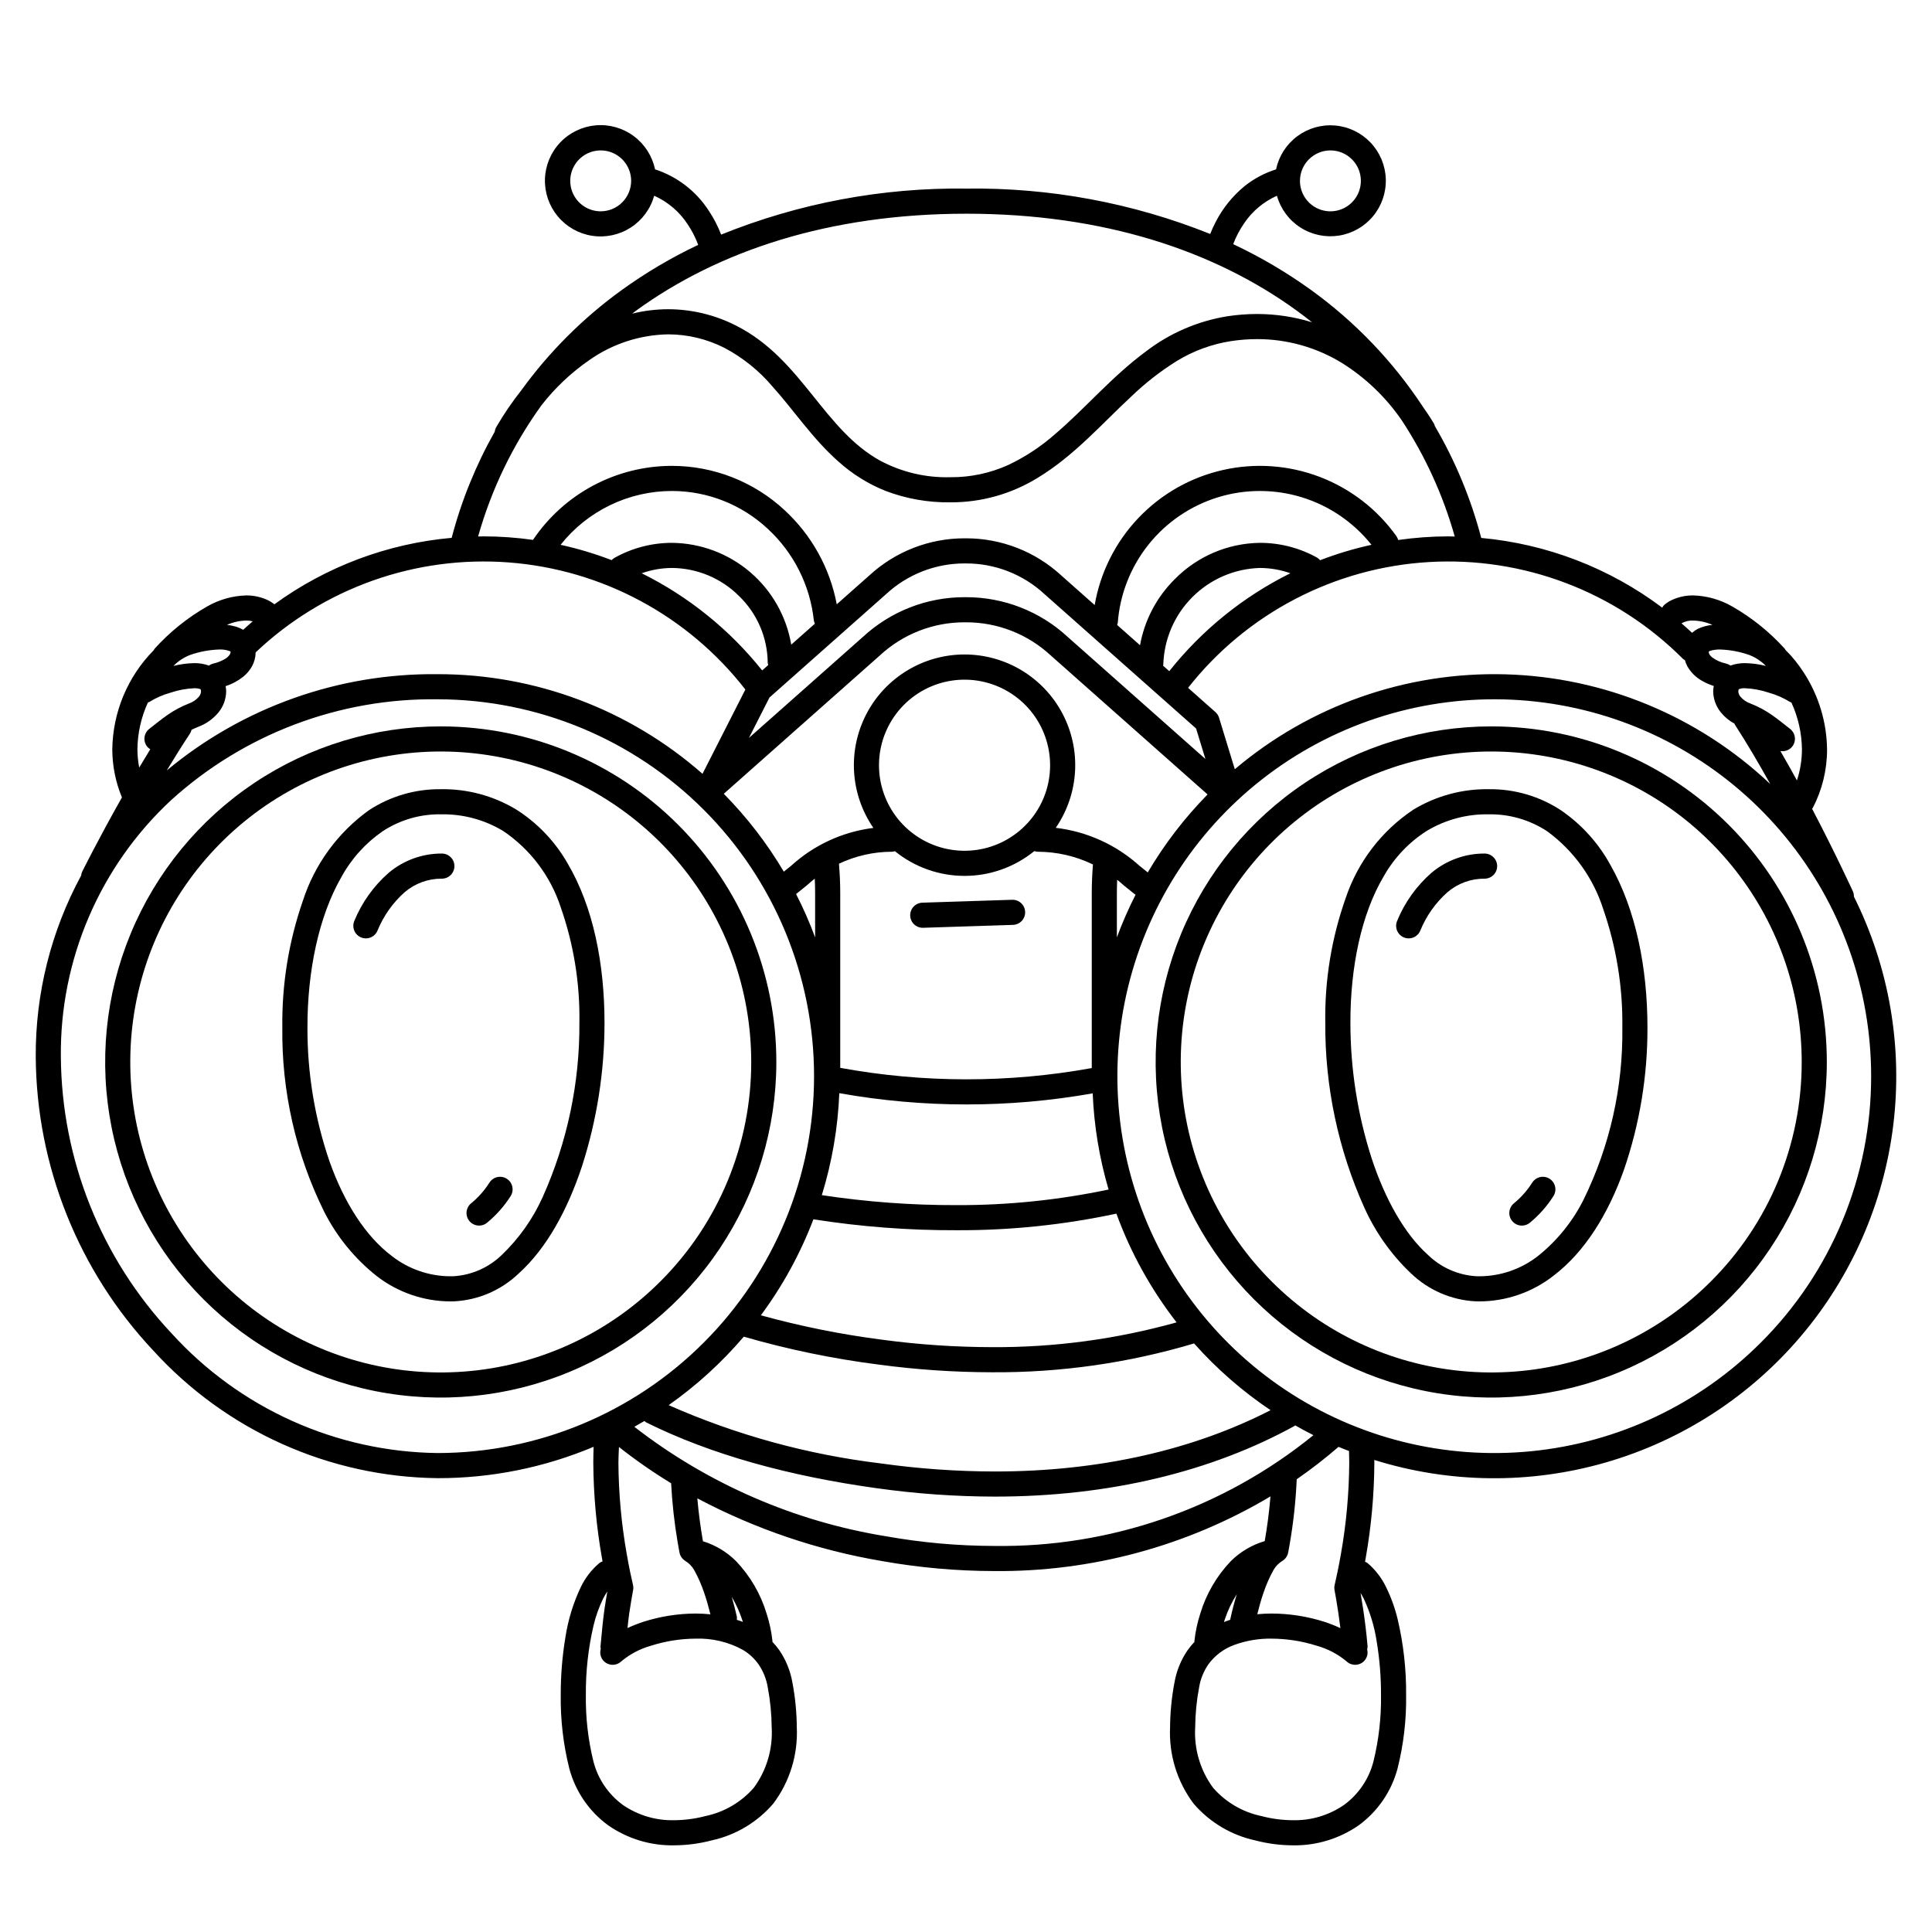 <svg width="200" height="200" viewBox="0 0 200 200" xmlns="http://www.w3.org/2000/svg"><g id="type=search, mode=light"><g id="Layer 45"><path id="Vector" d="M95.561 96.044L104.868 95.743C105.212 95.731 105.537 95.583 105.772 95.332C106.007 95.08 106.133 94.746 106.122 94.402C106.11 94.058 105.963 93.733 105.713 93.497C105.462 93.261 105.128 93.135 104.784 93.145L95.477 93.445C95.133 93.458 94.808 93.606 94.573 93.857C94.338 94.108 94.212 94.443 94.223 94.787C94.234 95.13 94.382 95.456 94.632 95.692C94.883 95.927 95.217 96.054 95.561 96.044Z"/><path id="Vector_2" d="M45.627 75.196C38.756 75.196 32.039 77.233 26.326 81.05C20.613 84.868 16.161 90.293 13.531 96.641C10.902 102.989 10.214 109.974 11.554 116.713C12.895 123.452 16.203 129.642 21.062 134.501C25.92 139.359 32.11 142.668 38.849 144.008C45.588 145.349 52.573 144.661 58.921 142.031C65.269 139.402 70.695 134.949 74.512 129.236C78.329 123.523 80.367 116.806 80.367 109.935C80.367 100.722 76.706 91.886 70.192 85.371C63.677 78.856 54.841 75.196 45.627 75.196ZM68.353 132.662C63.095 137.92 56.177 141.192 48.777 141.921C41.377 142.65 33.953 140.791 27.77 136.66C21.588 132.528 17.029 126.381 14.87 119.266C12.712 112.15 13.087 104.506 15.932 97.636C18.778 90.767 23.918 85.096 30.475 81.591C37.033 78.085 44.603 76.962 51.896 78.413C59.189 79.864 65.754 83.798 70.471 89.546C75.188 95.294 77.766 102.499 77.767 109.935C77.772 114.157 76.944 118.338 75.329 122.238C73.713 126.139 71.343 129.681 68.353 132.662L68.353 132.662Z"/><path id="Vector_3" d="M154.372 75.196C147.501 75.196 140.785 77.233 135.072 81.05C129.359 84.868 124.906 90.293 122.276 96.641C119.647 102.989 118.959 109.974 120.299 116.713C121.64 123.452 124.948 129.642 129.807 134.501C134.665 139.359 140.856 142.668 147.594 144.008C154.333 145.349 161.318 144.661 167.666 142.031C174.014 139.402 179.44 134.949 183.257 129.236C187.074 123.523 189.112 116.806 189.112 109.935C189.112 100.722 185.451 91.886 178.937 85.371C172.422 78.856 163.586 75.196 154.372 75.196ZM177.098 132.662C171.84 137.92 164.922 141.192 157.522 141.921C150.122 142.65 142.698 140.791 136.516 136.66C130.333 132.528 125.774 126.381 123.615 119.266C121.457 112.15 121.832 104.506 124.678 97.636C127.523 90.767 132.663 85.096 139.22 81.591C145.778 78.085 153.348 76.962 160.641 78.413C167.934 79.864 174.499 83.798 179.216 89.546C183.933 95.294 186.512 102.499 186.512 109.935C186.518 114.157 185.689 118.338 184.074 122.238C182.458 126.139 180.088 129.681 177.098 132.662V132.662Z"/><path id="Vector_4" d="M191.916 92.816C191.921 92.626 191.884 92.436 191.806 92.263L191.806 92.262C191.798 92.246 190.064 88.454 187.589 83.726C187.609 83.694 187.641 83.674 187.658 83.64V83.639C188.63 81.772 189.137 79.697 189.137 77.591C189.106 74.766 188.272 72.008 186.734 69.638C186.189 68.785 185.552 67.995 184.834 67.281C184.808 67.234 184.78 67.189 184.748 67.145V67.145C183.181 65.415 181.351 63.943 179.324 62.783C178.094 62.075 176.708 61.681 175.29 61.638C174.547 61.629 173.812 61.781 173.134 62.083C172.816 62.222 172.521 62.41 172.26 62.64C172.186 62.719 172.123 62.807 172.072 62.903C166.618 58.804 160.131 56.306 153.337 55.687C152.272 51.624 150.655 47.726 148.533 44.102C148.513 44.019 148.484 43.938 148.447 43.861V43.861C148.07 43.232 147.672 42.638 147.265 42.059C144.184 37.389 140.281 33.317 135.747 30.039C133.205 28.204 130.498 26.609 127.66 25.276C127.951 24.505 128.335 23.773 128.806 23.096C129.645 21.855 130.817 20.873 132.187 20.266C132.566 21.618 133.427 22.784 134.608 23.544C135.788 24.304 137.207 24.605 138.594 24.391C139.982 24.176 141.243 23.461 142.139 22.38C143.035 21.299 143.504 19.927 143.457 18.524C143.41 17.12 142.851 15.783 141.885 14.764C140.919 13.745 139.614 13.115 138.215 12.993C136.816 12.871 135.421 13.266 134.294 14.103C133.166 14.94 132.384 16.16 132.096 17.535C130.909 17.906 129.801 18.496 128.831 19.274C127.602 20.285 126.592 21.534 125.862 22.946C125.644 23.36 125.449 23.786 125.28 24.221C117.26 21.005 108.684 19.409 100.044 19.523C91.348 19.406 82.715 21.026 74.653 24.287C74.32 23.42 73.892 22.593 73.377 21.82C72.07 19.793 70.103 18.278 67.81 17.529C67.52 16.151 66.735 14.926 65.604 14.087C64.472 13.248 63.072 12.852 61.669 12.975C60.266 13.098 58.956 13.731 57.987 14.754C57.019 15.777 56.459 17.12 56.413 18.528C56.368 19.936 56.84 21.312 57.74 22.395C58.64 23.479 59.906 24.195 61.298 24.409C62.691 24.622 64.113 24.318 65.297 23.554C66.48 22.79 67.343 21.619 67.721 20.262C69.152 20.9 70.366 21.943 71.213 23.261C71.569 23.796 71.873 24.363 72.121 24.956C72.188 25.115 72.235 25.242 72.273 25.349C69.474 26.676 66.802 28.258 64.292 30.075C60.327 32.952 56.841 36.438 53.965 40.405C53.019 41.604 52.157 42.868 51.385 44.187C51.297 44.339 51.24 44.507 51.218 44.681C49.263 48.139 47.763 51.835 46.756 55.677C40.129 56.265 33.785 58.643 28.405 62.556C28.166 62.367 27.905 62.207 27.627 62.083C26.949 61.781 26.214 61.629 25.472 61.638C24.053 61.681 22.667 62.075 21.437 62.783C19.41 63.943 17.58 65.415 16.013 67.145C15.971 67.2 15.934 67.259 15.903 67.32C13.202 70.062 11.669 73.743 11.624 77.592C11.631 79.293 11.97 80.977 12.622 82.549C10.203 86.83 8.52 90.209 8.512 90.224C8.452 90.353 8.415 90.492 8.401 90.634C5.279 96.396 3.662 102.852 3.7 109.405C3.775 120.707 8.118 131.564 15.859 139.8C19.597 143.909 24.142 147.204 29.209 149.478C34.278 151.753 39.76 152.958 45.315 153.019C50.856 153.026 56.343 151.922 61.451 149.773C61.431 150.333 61.418 150.887 61.418 151.434C61.439 154.742 61.739 158.043 62.315 161.3C62.336 161.418 62.355 161.521 62.376 161.635C62.26 161.674 62.15 161.731 62.051 161.802C61.237 162.491 60.578 163.344 60.119 164.307C59.34 165.948 58.806 167.694 58.532 169.49C58.204 171.462 58.042 173.457 58.048 175.456C58.012 178.015 58.308 180.568 58.928 183.051C59.552 185.422 60.973 187.507 62.954 188.953C64.955 190.346 67.344 191.072 69.782 191.028C71.096 191.022 72.404 190.85 73.675 190.516C76.154 189.975 78.389 188.641 80.043 186.718C81.758 184.441 82.621 181.636 82.484 178.789C82.472 177.249 82.321 175.712 82.034 174.199C81.828 172.989 81.364 171.838 80.672 170.825C80.455 170.519 80.215 170.229 79.956 169.958C79.955 169.931 79.967 169.908 79.965 169.881C79.861 168.912 79.656 167.956 79.355 167.029C78.744 165.01 77.67 163.162 76.218 161.632C75.272 160.68 74.11 159.972 72.83 159.568C72.811 159.562 72.793 159.567 72.774 159.562C72.757 159.468 72.741 159.382 72.724 159.284C72.519 158.084 72.322 156.647 72.187 155.108C78.174 158.28 84.63 160.473 91.31 161.602C95.128 162.281 98.998 162.627 102.876 162.635C112.953 162.739 122.863 160.065 131.52 154.906C131.378 156.609 131.157 158.196 130.932 159.488L130.923 159.535C129.589 159.927 128.375 160.648 127.392 161.632C125.939 163.162 124.865 165.01 124.255 167.029C123.954 167.956 123.749 168.912 123.645 169.881C123.643 169.91 123.656 169.935 123.655 169.964C123.398 170.232 123.16 170.519 122.945 170.823C122.249 171.835 121.782 172.988 121.576 174.199C121.289 175.713 121.138 177.249 121.126 178.79C120.989 181.636 121.852 184.441 123.567 186.718C125.221 188.641 127.456 189.975 129.934 190.516C131.205 190.85 132.513 191.022 133.828 191.028C136.265 191.072 138.655 190.346 140.656 188.953C142.636 187.507 144.058 185.422 144.681 183.051C145.302 180.568 145.598 178.015 145.561 175.455C145.583 172.819 145.289 170.19 144.685 167.624C144.41 166.478 144.01 165.365 143.491 164.307C143.032 163.345 142.373 162.491 141.559 161.802C141.481 161.749 141.396 161.706 141.308 161.672C141.33 161.547 141.353 161.432 141.375 161.301C141.952 158.043 142.252 154.743 142.272 151.435C142.272 151.336 142.268 151.233 142.267 151.134C150.058 153.569 158.393 153.658 166.235 151.392C174.077 149.126 181.079 144.604 186.371 138.388C191.662 132.173 195.009 124.539 195.995 116.436C196.981 108.333 195.562 100.119 191.916 92.816L191.916 92.816ZM137.724 15.571C138.347 15.571 138.956 15.756 139.475 16.102C139.993 16.449 140.397 16.941 140.636 17.517C140.874 18.093 140.937 18.727 140.815 19.338C140.693 19.95 140.393 20.511 139.952 20.952C139.512 21.393 138.95 21.693 138.339 21.815C137.727 21.937 137.093 21.874 136.517 21.636C135.941 21.397 135.449 20.993 135.103 20.475C134.756 19.956 134.571 19.347 134.571 18.723C134.573 17.888 134.905 17.087 135.496 16.496C136.087 15.905 136.888 15.572 137.724 15.571ZM62.183 21.875C61.56 21.875 60.95 21.691 60.432 21.344C59.914 20.998 59.51 20.505 59.271 19.929C59.033 19.353 58.97 18.72 59.092 18.108C59.214 17.497 59.514 16.935 59.955 16.494C60.396 16.053 60.957 15.753 61.569 15.632C62.18 15.51 62.814 15.573 63.39 15.811C63.966 16.05 64.458 16.454 64.805 16.972C65.151 17.491 65.336 18.1 65.336 18.723C65.334 19.559 65.002 20.36 64.411 20.951C63.82 21.542 63.019 21.875 62.183 21.875ZM76.996 138.372C81.576 139.696 86.252 140.663 90.981 141.264C94.862 141.785 98.772 142.05 102.687 142.057C109.771 142.105 116.822 141.099 123.61 139.073C125.949 141.7 128.609 144.022 131.528 145.983C123.594 150.054 113.921 152.328 102.977 152.328C99.023 152.321 95.075 152.041 91.159 151.49C83.588 150.576 76.193 148.544 69.218 145.46C72.098 143.434 74.712 141.053 76.996 138.372ZM102.687 139.457C98.886 139.45 95.09 139.193 91.323 138.687C87.082 138.141 82.885 137.297 78.763 136.161C81.022 133.112 82.853 129.768 84.204 126.222C89.11 126.993 94.07 127.371 99.037 127.353C104.593 127.375 110.136 126.798 115.569 125.634C117.048 129.687 119.15 133.485 121.8 136.891C115.579 138.632 109.146 139.495 102.687 139.457H102.687ZM83.506 91.668L83.574 91.609C83.821 91.38 84.081 91.166 84.346 90.957C84.366 91.447 84.381 91.938 84.381 92.433V97.036C83.813 95.503 83.155 94.005 82.409 92.55L83.506 91.668ZM106.112 85.478C104.663 86.927 102.757 87.829 100.718 88.029C98.678 88.23 96.633 87.718 94.929 86.579C93.225 85.441 91.969 83.747 91.374 81.786C90.779 79.825 90.883 77.719 91.667 75.826C92.451 73.933 93.868 72.37 95.675 71.404C97.482 70.439 99.568 70.129 101.578 70.529C103.587 70.929 105.396 72.013 106.696 73.597C107.996 75.181 108.706 77.167 108.706 79.216C108.708 80.379 108.48 81.531 108.035 82.606C107.589 83.68 106.936 84.657 106.112 85.478H106.112ZM92.349 88.172C92.448 88.164 92.545 88.144 92.639 88.113C94.68 89.77 97.229 90.674 99.858 90.672C102.487 90.67 105.034 89.763 107.073 88.103C107.182 88.142 107.297 88.165 107.412 88.172V88.172C109.397 88.174 111.355 88.624 113.141 89.488C113.064 90.461 113.019 91.442 113.019 92.433V110.565C104.409 112.128 95.588 112.121 86.981 110.543C86.981 109.563 86.981 98.9 86.981 92.433C86.981 91.415 86.931 90.409 86.85 89.411C88.569 88.596 90.447 88.172 92.349 88.172ZM86.885 113.164C95.559 114.715 104.439 114.721 113.115 113.184C113.256 116.556 113.808 119.899 114.759 123.139C109.59 124.23 104.32 124.771 99.037 124.754C94.364 124.767 89.696 124.422 85.075 123.721C86.132 120.295 86.74 116.746 86.885 113.164L86.885 113.164ZM115.619 92.433C115.619 91.979 115.632 91.527 115.649 91.077C115.864 91.251 116.08 91.422 116.281 91.609L116.349 91.668L117.473 92.572C117.498 92.593 117.53 92.597 117.557 92.615C116.825 94.05 116.178 95.526 115.619 97.036L115.619 92.433ZM118.814 90.314L117.98 89.642L117.979 89.643C115.564 87.456 112.528 86.077 109.292 85.697C110.475 83.977 111.164 81.966 111.287 79.881C111.41 77.797 110.96 75.719 109.988 73.871C109.015 72.024 107.556 70.477 105.768 69.398C103.981 68.32 101.932 67.75 99.844 67.751C97.756 67.752 95.708 68.324 93.922 69.404C92.135 70.484 90.677 72.032 89.706 73.881C88.736 75.729 88.288 77.808 88.413 79.892C88.537 81.976 89.229 83.987 90.413 85.706C87.228 86.101 84.245 87.477 81.876 89.643L81.876 89.642L81.14 90.234C79.405 87.304 77.318 84.597 74.926 82.173L91.054 67.877L91.075 67.858C93.46 65.644 96.595 64.415 99.85 64.421H100.006C103.26 64.415 106.396 65.644 108.781 67.858L108.802 67.877L125.008 82.242C122.622 84.67 120.542 87.381 118.814 90.314V90.314ZM19.674 75.928C19.745 75.812 19.797 75.684 19.827 75.552C20.034 75.448 20.25 75.348 20.495 75.252C21.325 74.947 22.059 74.427 22.621 73.745C23.125 73.127 23.404 72.357 23.413 71.561C23.409 71.382 23.389 71.204 23.354 71.028C24.021 70.816 24.643 70.482 25.189 70.045C25.561 69.743 25.87 69.373 26.1 68.953C26.333 68.516 26.458 68.029 26.465 67.533L26.474 67.527L26.474 67.527C29.95 64.234 34.076 61.705 38.588 60.102C43.099 58.5 47.897 57.86 52.671 58.223C57.445 58.586 62.09 59.944 66.307 62.21C70.525 64.476 74.221 67.6 77.159 71.381L72.723 80.104C65.146 73.445 55.402 69.778 45.315 69.79C35.077 69.675 25.132 73.209 17.262 79.759C18.04 78.47 18.851 77.175 19.674 75.928ZM18.051 68.842C18.518 68.391 19.07 68.038 19.676 67.803C20.648 67.461 21.667 67.27 22.697 67.237C23.085 67.218 23.472 67.281 23.834 67.422L23.866 67.441L23.871 67.482C23.872 67.567 23.85 67.65 23.808 67.724C23.675 67.936 23.49 68.109 23.27 68.227C22.897 68.443 22.493 68.6 22.073 68.693C21.912 68.733 21.76 68.803 21.626 68.9C21.137 68.725 20.621 68.639 20.102 68.647C19.377 68.662 18.656 68.759 17.953 68.936C17.986 68.906 18.019 68.871 18.051 68.842ZM91.697 61.532L91.718 61.513C93.93 59.46 96.837 58.322 99.854 58.326H100C103.018 58.321 105.925 59.46 108.137 61.513L108.158 61.532L123.818 75.413L124.783 78.568L110.526 65.931L110.526 65.932C107.663 63.284 103.905 61.816 100.006 61.821H99.85C95.95 61.816 92.193 63.284 89.33 65.932L89.329 65.931L77.528 76.392L79.657 72.205L91.697 61.532ZM120.403 68.912C120.407 68.871 120.426 68.836 120.426 68.795C120.501 66.166 121.579 63.666 123.438 61.807C125.297 59.947 127.797 58.87 130.426 58.795C131.5 58.799 132.566 58.984 133.578 59.343C128.706 61.76 124.425 65.22 121.042 69.478L120.403 68.912ZM136.657 57.994C136.566 57.885 136.457 57.792 136.334 57.719L136.334 57.719C134.527 56.717 132.493 56.192 130.426 56.195C127.1 56.236 123.927 57.593 121.599 59.968C119.732 61.822 118.48 64.206 118.015 66.795L115.65 64.699C115.677 64.629 115.697 64.556 115.71 64.482C115.931 61.523 117.04 58.699 118.89 56.379C120.741 54.06 123.248 52.352 126.084 51.479C128.92 50.606 131.953 50.609 134.788 51.486C137.623 52.364 140.127 54.076 141.974 56.398C140.164 56.795 138.387 57.329 136.657 57.994L136.657 57.994ZM78.899 69.402C75.525 65.179 71.268 61.745 66.427 59.343C67.437 58.985 68.501 58.799 69.574 58.795C72.182 58.818 74.676 59.866 76.517 61.712C77.441 62.607 78.178 63.676 78.686 64.857C79.193 66.038 79.461 67.309 79.473 68.594C79.481 68.68 79.499 68.765 79.525 68.848L78.899 69.402ZM81.909 66.734C81.415 63.81 79.908 61.153 77.654 59.226C75.399 57.3 72.539 56.227 69.574 56.195C67.465 56.192 65.391 56.739 63.557 57.781C63.47 57.839 63.39 57.908 63.32 57.986C61.599 57.325 59.831 56.794 58.031 56.399C59.41 54.66 61.165 53.255 63.164 52.29C65.163 51.325 67.354 50.824 69.574 50.826C73.247 50.833 76.782 52.229 79.468 54.734C82.158 57.212 83.857 60.583 84.248 64.22C84.267 64.339 84.304 64.456 84.356 64.565L81.909 66.734ZM127.826 79.629L126.197 74.303C126.128 74.074 125.996 73.869 125.816 73.71L122.989 71.204C125.988 67.394 129.762 64.263 134.061 62.019C138.36 59.774 143.085 58.467 147.926 58.183C152.768 57.899 157.614 58.645 162.145 60.372C166.677 62.098 170.791 64.767 174.215 68.2C174.279 68.252 174.347 68.298 174.42 68.336C174.478 68.55 174.559 68.757 174.662 68.954C175.012 69.574 175.521 70.09 176.138 70.447C176.539 70.682 176.965 70.871 177.408 71.011C177.372 71.192 177.352 71.376 177.348 71.561C177.358 72.357 177.637 73.127 178.14 73.744C178.531 74.225 179.013 74.624 179.56 74.917C179.579 74.953 179.581 74.994 179.604 75.029C180.847 76.95 182.09 79.069 183.254 81.161C175.822 74.131 166.059 70.088 155.832 69.805C145.606 69.523 135.635 73.02 127.826 79.629L127.826 79.629ZM181.086 67.803C181.691 68.038 182.243 68.391 182.71 68.842C182.741 68.869 182.772 68.906 182.803 68.935C182.102 68.758 181.383 68.662 180.66 68.647C180.14 68.64 179.624 68.725 179.135 68.9C179.001 68.803 178.849 68.733 178.688 68.693C178.161 68.586 177.664 68.364 177.231 68.044C177.119 67.956 177.024 67.848 176.953 67.725C176.911 67.651 176.89 67.567 176.89 67.482L176.895 67.442C176.982 67.393 177.076 67.357 177.173 67.335C177.465 67.264 177.764 67.231 178.064 67.237C179.094 67.27 180.113 67.461 181.086 67.803V67.803ZM184.304 77.745C184.532 77.786 184.767 77.764 184.984 77.682C185.201 77.6 185.392 77.461 185.536 77.279C185.748 77.007 185.843 76.662 185.801 76.32C185.758 75.978 185.581 75.666 185.309 75.455L185.309 75.454C184.642 74.936 184.074 74.465 183.434 74.02C182.744 73.535 181.998 73.136 181.212 72.83C180.812 72.692 180.455 72.451 180.178 72.13C180.039 71.972 179.958 71.771 179.948 71.561L179.994 71.35C180.206 71.266 180.433 71.231 180.66 71.247C181.496 71.284 182.323 71.44 183.116 71.708C183.884 71.922 184.618 72.244 185.297 72.663C185.345 72.686 185.394 72.706 185.444 72.722C186.148 74.25 186.52 75.909 186.537 77.591C186.531 78.678 186.357 79.758 186.019 80.791C185.467 79.782 184.892 78.76 184.304 77.745V77.745ZM177.267 64.686C176.758 64.735 176.26 64.869 175.794 65.082C175.566 65.197 175.353 65.34 175.16 65.508C174.804 65.173 174.44 64.847 174.07 64.527C174.441 64.317 174.864 64.217 175.29 64.238C175.972 64.258 176.644 64.41 177.267 64.686V64.686ZM100.044 22.123C114.244 22.125 125.694 25.957 134.22 32.143C134.766 32.54 135.3 32.947 135.822 33.363C133.981 32.795 132.064 32.506 130.137 32.505C129.101 32.506 128.067 32.585 127.042 32.742C123.984 33.239 121.097 34.486 118.638 36.371C115.097 38.979 112.299 42.328 109.234 44.927C107.772 46.222 106.134 47.302 104.368 48.137C102.495 48.984 100.459 49.416 98.403 49.401C95.871 49.473 93.363 48.885 91.126 47.694C88.295 46.139 86.287 43.628 84.142 40.951C81.999 38.293 79.707 35.466 76.156 33.686C73.992 32.59 71.602 32.016 69.177 32.011C67.918 32.013 66.663 32.166 65.441 32.468C65.57 32.372 65.692 32.272 65.823 32.177C74.353 25.971 85.819 22.125 100.044 22.123ZM56.055 41.952C57.455 40.153 59.122 38.578 60.998 37.282C63.394 35.59 66.244 34.66 69.177 34.611C71.198 34.616 73.191 35.096 74.993 36.011C76.894 37.017 78.585 38.377 79.974 40.019C82.167 42.449 84.085 45.387 86.817 47.802C88.246 49.084 89.889 50.105 91.672 50.818C93.821 51.635 96.105 52.037 98.403 52.001C101.581 52.014 104.7 51.138 107.407 49.473C111.184 47.195 114.051 43.882 117.079 41.074C118.524 39.678 120.111 38.438 121.816 37.374C123.534 36.322 125.443 35.621 127.433 35.312C128.328 35.175 129.232 35.106 130.137 35.105C133.244 35.1 136.291 35.96 138.938 37.588C141.384 39.122 143.488 41.144 145.119 43.527C147.548 47.228 149.394 51.28 150.595 55.541C150.372 55.537 150.152 55.524 149.928 55.524C148.192 55.528 146.458 55.654 144.74 55.901C144.704 55.767 144.647 55.639 144.571 55.523V55.523C142.584 52.73 139.815 50.587 136.612 49.366C133.409 48.144 129.917 47.898 126.575 48.659C123.232 49.419 120.19 51.152 117.831 53.639C115.472 56.126 113.903 59.256 113.32 62.634L109.882 59.587L109.882 59.587C107.192 57.101 103.663 55.722 100 55.726H99.854C96.192 55.722 92.663 57.101 89.973 59.587L89.972 59.587L86.621 62.557C85.917 58.818 84.027 55.405 81.232 52.824C78.065 49.875 73.901 48.233 69.574 48.226C66.732 48.224 63.933 48.921 61.424 50.255C58.915 51.589 56.772 53.52 55.183 55.877L55.178 55.889C53.486 55.65 51.78 55.528 50.072 55.524C49.878 55.524 49.687 55.535 49.494 55.538C50.868 50.66 53.088 46.061 56.055 41.952ZM26.165 64.318C25.829 64.604 25.502 64.898 25.177 65.195C24.949 65.065 24.708 64.96 24.458 64.881C24.142 64.786 23.818 64.721 23.491 64.688C24.115 64.411 24.788 64.258 25.472 64.238C25.705 64.237 25.938 64.263 26.165 64.318H26.165ZM14.225 77.592C14.24 75.911 14.61 74.252 15.311 72.725C15.364 72.708 15.415 72.687 15.464 72.663C16.143 72.244 16.877 71.922 17.645 71.708C18.438 71.44 19.265 71.284 20.102 71.247C20.324 71.235 20.547 71.268 20.756 71.344L20.766 71.349L20.813 71.561C20.803 71.771 20.722 71.972 20.583 72.13C20.306 72.451 19.949 72.692 19.549 72.83C18.763 73.136 18.017 73.535 17.327 74.02C16.687 74.465 16.119 74.936 15.452 75.454C15.317 75.559 15.204 75.69 15.12 75.838C15.036 75.986 14.981 76.15 14.96 76.319C14.939 76.489 14.952 76.661 14.997 76.825C15.042 76.99 15.12 77.144 15.225 77.279C15.318 77.392 15.43 77.488 15.556 77.564C15.165 78.199 14.783 78.832 14.41 79.462C14.293 78.846 14.231 78.219 14.225 77.592ZM17.757 138.023C10.467 130.269 6.375 120.048 6.3 109.405C6.246 104.429 7.232 99.497 9.194 94.924C11.156 90.351 14.051 86.238 17.694 82.849C25.244 75.991 35.116 72.253 45.315 72.39C55.652 72.405 65.56 76.523 72.864 83.838C80.168 91.153 84.271 101.067 84.271 111.405C84.271 121.742 80.168 131.656 72.864 138.971C65.56 146.286 55.652 150.404 45.315 150.419C40.116 150.358 34.986 149.226 30.244 147.093C25.503 144.96 21.252 141.873 17.757 138.023ZM78.024 185.08C76.72 186.57 74.965 187.595 73.026 187.999C71.967 188.278 70.877 188.422 69.782 188.428C67.889 188.472 66.03 187.917 64.471 186.841C62.97 185.741 61.896 184.154 61.433 182.351C60.877 180.096 60.614 177.778 60.648 175.456C60.627 173.034 60.895 170.618 61.446 168.259C61.674 167.301 62.006 166.371 62.437 165.485C62.566 165.231 62.712 164.985 62.872 164.749C62.78 165.273 62.676 165.899 62.57 166.611C62.418 167.654 62.273 169.262 62.163 170.438C62.163 170.526 62.172 170.614 62.19 170.7C62.127 170.915 62.121 171.143 62.174 171.361C62.226 171.579 62.334 171.779 62.488 171.942C62.728 172.19 63.056 172.333 63.401 172.339C63.746 172.345 64.079 172.213 64.327 171.974L64.327 171.974C65.222 171.228 66.265 170.68 67.388 170.365C68.89 169.886 70.456 169.639 72.033 169.632C73.731 169.576 75.414 169.977 76.904 170.795C77.549 171.179 78.106 171.695 78.537 172.309C79.017 173.017 79.337 173.82 79.476 174.664C79.735 176.024 79.871 177.405 79.884 178.789C80.02 181.039 79.362 183.266 78.024 185.08ZM76.875 167.813C76.885 167.845 76.893 167.874 76.903 167.905C76.868 167.891 76.835 167.871 76.799 167.857C76.629 167.791 76.452 167.745 76.279 167.687C76.294 167.566 76.292 167.443 76.272 167.323L76.272 167.322C76.117 166.627 75.936 165.954 75.744 165.295C76.214 166.089 76.594 166.934 76.875 167.813L76.875 167.813ZM70.161 159.72C70.221 160.075 70.281 160.403 70.339 160.713C70.373 160.89 70.442 161.058 70.544 161.206C70.645 161.355 70.776 161.481 70.928 161.576C71.306 161.804 71.621 162.122 71.844 162.501C72.282 163.29 72.645 164.119 72.926 164.976C73.155 165.647 73.356 166.37 73.541 167.114C73.04 167.065 72.536 167.033 72.033 167.032C70.185 167.038 68.349 167.328 66.589 167.891C66.034 168.075 65.489 168.29 64.959 168.536C65.02 167.949 65.082 167.398 65.142 166.992C65.288 166.013 65.432 165.186 65.54 164.604C65.573 164.428 65.569 164.246 65.528 164.072C65.36 163.355 65.119 162.255 64.877 160.857C64.326 157.745 64.039 154.593 64.018 151.434C64.019 150.896 64.052 150.341 64.073 149.792C65.796 151.151 67.6 152.404 69.474 153.546C69.582 155.616 69.812 157.677 70.161 159.72L70.161 159.72ZM91.76 159.042C82.25 157.504 73.277 153.604 65.664 147.701C66.013 147.505 66.362 147.309 66.705 147.103C66.76 147.154 66.819 147.201 66.882 147.241L66.882 147.241C73.646 150.601 81.705 152.804 90.802 154.066C94.836 154.632 98.904 154.921 102.977 154.928C114.88 154.928 125.439 152.328 134.036 147.6C134.056 147.589 134.067 147.57 134.086 147.558C134.703 147.91 135.329 148.247 135.965 148.568C126.624 156.157 114.91 160.216 102.876 160.035C99.149 160.027 95.43 159.694 91.76 159.042ZM128.035 165.023C127.775 165.879 127.54 166.762 127.346 167.681C127.13 167.753 126.916 167.829 126.705 167.915C126.729 167.838 126.749 167.765 126.775 167.686C127.085 166.75 127.508 165.856 128.035 165.023H128.035ZM142.516 169.932C142.818 171.758 142.968 173.605 142.961 175.455C142.996 177.778 142.733 180.096 142.177 182.351C141.714 184.154 140.64 185.741 139.138 186.841C137.58 187.917 135.721 188.472 133.828 188.428C132.732 188.422 131.642 188.278 130.583 187.999C128.644 187.595 126.89 186.57 125.586 185.08C124.248 183.266 123.59 181.04 123.726 178.79C123.739 177.405 123.875 176.024 124.134 174.664C124.273 173.821 124.594 173.018 125.076 172.312C125.752 171.378 126.695 170.67 127.781 170.279C129.014 169.83 130.319 169.611 131.631 169.632C133.219 169.638 134.797 169.886 136.31 170.366C137.437 170.679 138.484 171.227 139.383 171.974C139.631 172.213 139.964 172.344 140.309 172.339C140.653 172.333 140.982 172.19 141.221 171.942C141.369 171.785 141.475 171.593 141.529 171.384C141.583 171.175 141.583 170.956 141.529 170.747C141.559 170.633 141.572 170.515 141.569 170.398V170.397C141.452 169.022 141.284 167.726 141.121 166.613C141.025 165.97 140.931 165.4 140.846 164.908C140.957 165.086 141.067 165.276 141.173 165.485C141.832 166.895 142.285 168.393 142.516 169.932ZM139.673 151.436C139.652 154.595 139.364 157.746 138.814 160.857C138.571 162.254 138.331 163.355 138.163 164.072C138.122 164.246 138.118 164.428 138.151 164.605C138.258 165.185 138.403 166.013 138.548 166.994C138.62 167.478 138.691 168 138.758 168.543C138.22 168.293 137.668 168.075 137.104 167.89C135.334 167.327 133.489 167.038 131.631 167.032C131.139 167.033 130.645 167.058 130.153 167.104C130.338 166.364 130.537 165.643 130.765 164.974C131.047 164.118 131.409 163.289 131.847 162.501C132.071 162.121 132.385 161.804 132.762 161.577C132.914 161.481 133.046 161.355 133.147 161.207C133.249 161.058 133.319 160.89 133.352 160.713C133.399 160.467 133.446 160.207 133.494 159.934C133.887 157.685 134.135 155.414 134.236 153.134C135.737 152.094 137.182 150.974 138.564 149.779C138.922 149.93 139.287 150.067 139.651 150.208C139.662 150.619 139.672 151.031 139.673 151.436H139.673ZM182.272 138.992C175.89 145.375 167.492 149.347 158.509 150.231C149.526 151.116 140.515 148.858 133.01 143.844C125.505 138.829 119.971 131.367 117.351 122.729C114.731 114.092 115.187 104.813 118.641 96.474C122.095 88.135 128.334 81.251 136.294 76.996C144.255 72.742 153.444 71.379 162.297 73.14C171.15 74.901 179.118 79.677 184.844 86.654C190.57 93.632 193.7 102.379 193.7 111.405C193.707 116.53 192.701 121.605 190.74 126.339C188.779 131.074 185.901 135.374 182.273 138.992H182.272Z"/><path id="Vector_5" d="M53.447 83.806C51.093 82.384 48.387 81.653 45.637 81.698C42.991 81.667 40.396 82.426 38.184 83.878C34.966 86.193 32.572 89.477 31.352 93.249C29.892 97.455 29.173 101.882 29.227 106.333C29.138 112.955 30.623 119.503 33.559 125.438C34.865 128.016 36.712 130.282 38.974 132.08C41.163 133.785 43.857 134.714 46.632 134.72C46.761 134.72 46.89 134.718 47.019 134.714L47.02 134.714C49.522 134.584 51.893 133.558 53.701 131.825C56.566 129.243 58.74 125.288 60.251 120.719C61.796 115.914 62.582 110.897 62.579 105.85C62.573 99.799 61.43 93.885 58.739 89.345C57.451 87.096 55.635 85.194 53.447 83.806ZM56.174 123.929C55.167 126.168 53.738 128.192 51.965 129.89C50.614 131.213 48.83 132.003 46.942 132.115L46.943 132.115C46.839 132.118 46.735 132.12 46.632 132.12C44.423 132.115 42.279 131.371 40.542 130.007C37.838 127.97 35.623 124.483 34.124 120.267C32.583 115.784 31.807 111.074 31.827 106.333C31.822 100.529 32.994 94.885 35.32 90.829C36.356 88.92 37.827 87.282 39.615 86.049C41.402 84.876 43.5 84.266 45.637 84.298C47.906 84.253 50.14 84.85 52.084 86.02C54.891 87.912 56.987 90.687 58.041 93.904C59.387 97.741 60.043 101.785 59.979 105.85C60.023 112.08 58.725 118.246 56.174 123.929L56.174 123.929Z"/><path id="Vector_6" d="M52.478 122.035C52.336 121.941 52.176 121.876 52.008 121.844C51.841 121.812 51.668 121.813 51.501 121.848C51.334 121.882 51.175 121.949 51.034 122.045C50.893 122.141 50.772 122.264 50.678 122.406L50.678 122.406C50.167 123.217 49.531 123.941 48.791 124.55C48.52 124.762 48.344 125.074 48.302 125.417C48.261 125.759 48.357 126.104 48.57 126.375C48.782 126.646 49.094 126.822 49.437 126.864C49.779 126.905 50.124 126.809 50.395 126.596C51.356 125.814 52.185 124.882 52.85 123.835C52.944 123.693 53.009 123.533 53.041 123.365C53.073 123.198 53.072 123.025 53.037 122.858C53.003 122.691 52.935 122.532 52.84 122.391C52.744 122.25 52.621 122.129 52.478 122.035Z"/><path id="Vector_7" d="M45.737 88.359C43.721 88.35 41.768 89.06 40.228 90.361C38.681 91.717 37.469 93.413 36.687 95.315C36.618 95.472 36.581 95.64 36.577 95.811C36.573 95.981 36.602 96.151 36.664 96.31C36.726 96.469 36.818 96.615 36.936 96.738C37.054 96.862 37.195 96.961 37.351 97.03C37.666 97.169 38.024 97.177 38.346 97.053C38.667 96.928 38.926 96.681 39.065 96.366L39.065 96.366C39.686 94.833 40.651 93.463 41.886 92.363C42.959 91.446 44.328 90.948 45.739 90.959C45.91 90.959 46.08 90.926 46.238 90.861C46.396 90.795 46.54 90.7 46.661 90.579C46.782 90.458 46.877 90.314 46.943 90.156C47.008 89.998 47.042 89.829 47.042 89.658C47.042 89.487 47.008 89.318 46.942 89.16C46.877 89.002 46.78 88.858 46.659 88.738C46.538 88.617 46.394 88.522 46.236 88.457C46.078 88.392 45.908 88.358 45.737 88.359L45.737 88.359Z"/><path id="Vector_8" d="M161.588 83.878C159.375 82.426 156.78 81.667 154.134 81.698C151.385 81.653 148.679 82.384 146.325 83.806C143.025 85.999 140.552 89.23 139.298 92.988C137.84 97.117 137.127 101.472 137.193 105.851C137.146 112.47 138.532 119.021 141.254 125.055C142.407 127.602 144.042 129.901 146.07 131.825C147.878 133.558 150.25 134.584 152.751 134.714L152.79 133.415L152.752 134.714C152.882 134.718 153.01 134.72 153.139 134.72C155.914 134.714 158.608 133.785 160.797 132.08C164.075 129.592 166.475 125.673 168.096 121.14C169.737 116.377 170.564 111.371 170.544 106.333C170.539 100.187 169.343 94.163 166.708 89.539C165.471 87.275 163.716 85.336 161.588 83.878ZM163.918 124.214C162.789 126.459 161.19 128.435 159.229 130.007C157.492 131.371 155.348 132.115 153.139 132.12C153.036 132.12 152.932 132.118 152.828 132.115C150.941 132.003 149.157 131.213 147.806 129.89C145.444 127.781 143.395 124.189 141.99 119.906C140.531 115.363 139.79 110.621 139.793 105.85C139.787 100.13 140.913 94.618 143.267 90.674C144.34 88.786 145.857 87.189 147.688 86.02C149.631 84.85 151.866 84.253 154.134 84.298C156.272 84.266 158.37 84.876 160.157 86.049C162.908 88.061 164.948 90.897 165.978 94.146C167.332 98.065 167.997 102.188 167.944 106.333C168.031 112.527 166.651 118.654 163.918 124.214V124.214Z"/><path id="Vector_9" d="M160.429 122.035C160.286 121.941 160.126 121.876 159.959 121.844C159.791 121.812 159.619 121.813 159.451 121.848C159.284 121.882 159.125 121.949 158.984 122.045C158.843 122.141 158.722 122.264 158.628 122.406L158.628 122.406C158.117 123.217 157.48 123.941 156.741 124.55C156.607 124.655 156.494 124.786 156.411 124.935C156.327 125.084 156.273 125.247 156.253 125.417C156.232 125.586 156.245 125.758 156.291 125.923C156.337 126.087 156.415 126.241 156.52 126.375C156.626 126.51 156.756 126.622 156.905 126.706C157.054 126.789 157.218 126.843 157.387 126.864C157.557 126.884 157.729 126.871 157.893 126.825C158.057 126.779 158.211 126.701 158.345 126.596C159.307 125.814 160.136 124.881 160.8 123.835C160.894 123.693 160.959 123.533 160.991 123.365C161.023 123.198 161.022 123.025 160.987 122.858C160.953 122.691 160.886 122.532 160.79 122.391C160.694 122.25 160.571 122.129 160.429 122.035Z"/><path id="Vector_10" d="M153.687 88.359C151.671 88.35 149.718 89.06 148.178 90.361C146.631 91.717 145.419 93.413 144.637 95.315C144.498 95.631 144.49 95.989 144.614 96.31C144.739 96.632 144.986 96.891 145.301 97.03C145.617 97.169 145.974 97.177 146.296 97.053C146.617 96.928 146.876 96.681 147.016 96.366L147.016 96.366C147.636 94.833 148.601 93.463 149.837 92.363C150.91 91.446 152.278 90.948 153.689 90.959C154.033 90.958 154.363 90.82 154.606 90.576C154.849 90.332 154.985 90.002 154.985 89.658C154.984 89.314 154.848 88.984 154.604 88.74C154.361 88.497 154.031 88.36 153.687 88.359V88.359Z"/></g></g></svg>